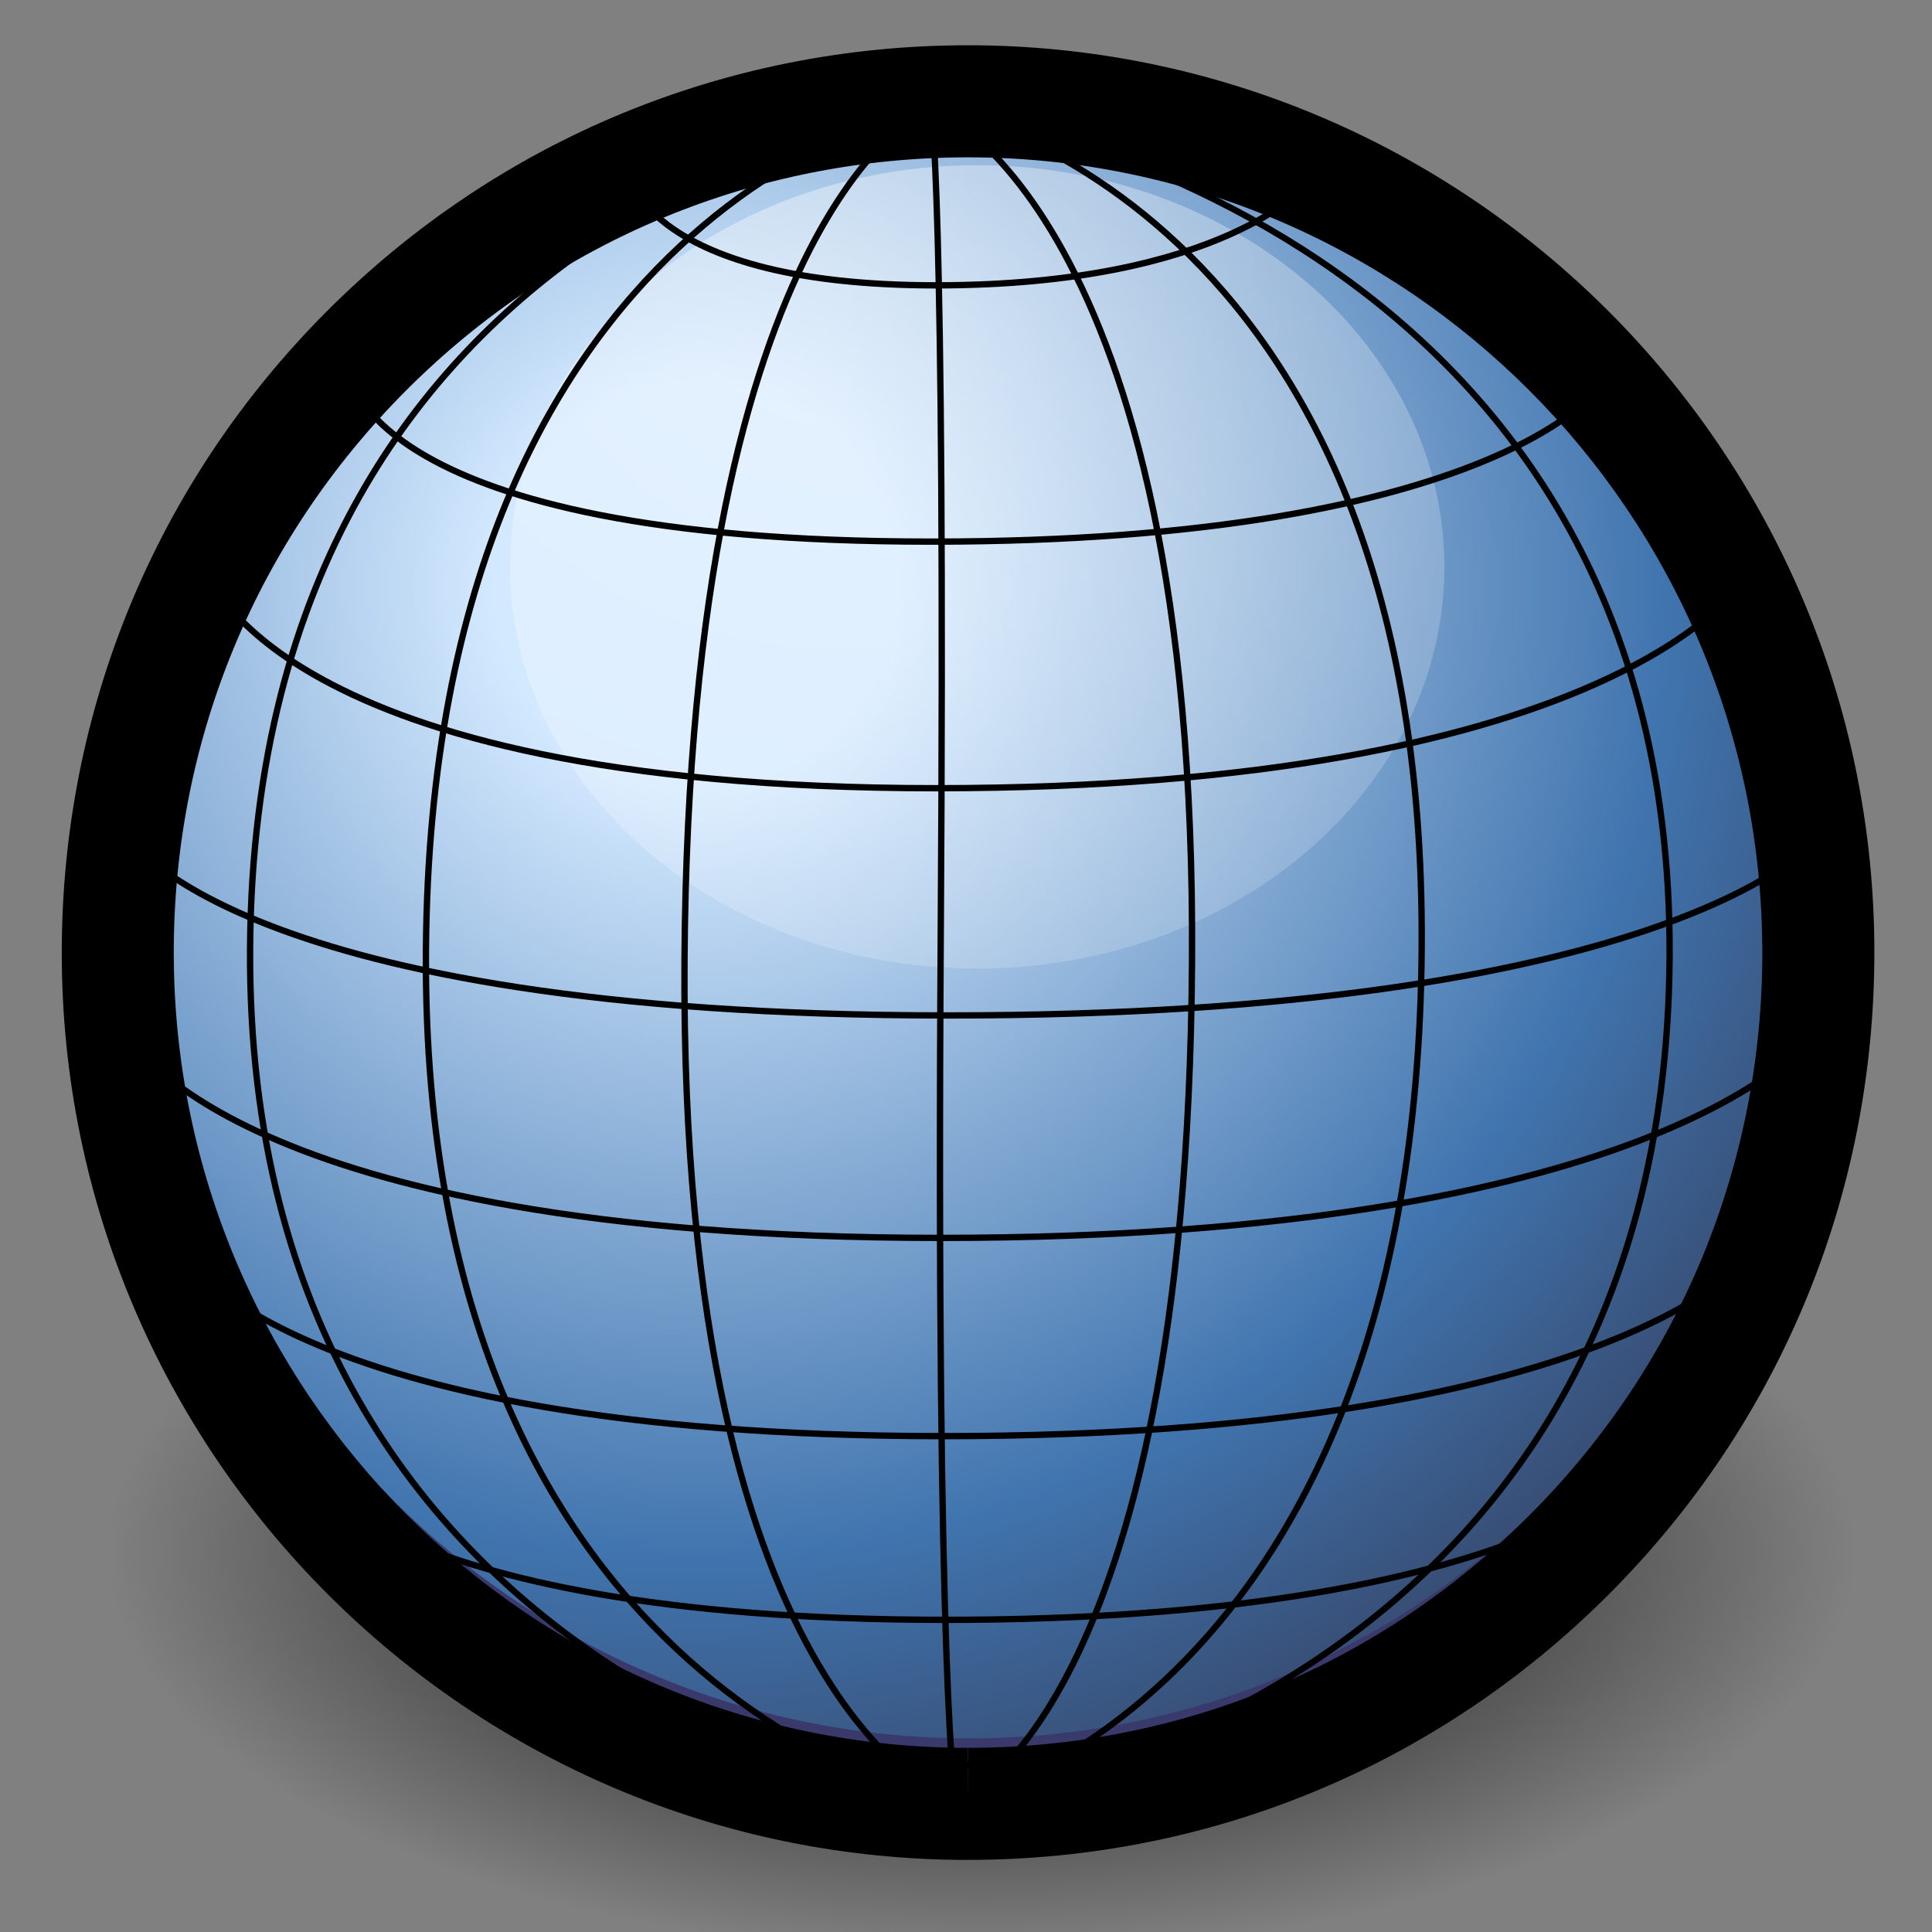 <?xml version="1.0" encoding="UTF-8" standalone="no"?>
<!-- Generator: Adobe Illustrator 14.0.0, SVG Export Plug-In . SVG Version: 6.00 Build 43363)  -->

<svg
   xmlns:dc="http://purl.org/dc/elements/1.1/"
   xmlns:cc="http://creativecommons.org/ns#"
   xmlns:rdf="http://www.w3.org/1999/02/22-rdf-syntax-ns#"
   xmlns:svg="http://www.w3.org/2000/svg"
   xmlns="http://www.w3.org/2000/svg"
   xmlns:xlink="http://www.w3.org/1999/xlink"
   xmlns:sodipodi="http://sodipodi.sourceforge.net/DTD/sodipodi-0.dtd"
   xmlns:inkscape="http://www.inkscape.org/namespaces/inkscape"
   version="1.1"
   id="svg1"
   sodipodi:version="0.32"
   inkscape:version="0.48.0 r9654"
   sodipodi:docname="semperWeb-big.svg"
   inkscape:output_extension="org.inkscape.output.svg.inkscape"
   x="0px"
   y="0px"
   width="100"
   height="100"
   viewBox="0 0 100 100"
   xml:space="preserve"><rect x="0" y="0" width="100" height="100" fill="#808080" stroke="none"/>
<defs
   id="defs3">
	
	
		<inkscape:perspective
   id="perspective28"
   inkscape:persp3d-origin="372.04724 : 350.78739 : 1"
   inkscape:vp_z="744.09448 : 526.18109 : 1"
   inkscape:vp_y="0 : 1000 : 0"
   inkscape:vp_x="0 : 526.18109 : 1"
   sodipodi:type="inkscape:persp3d">
		</inkscape:perspective>

	
	
	
	
	
	
	
	
	
	
	
	
	
	
	
	

		
			
		
	<radialGradient
   inkscape:collect="always"
   xlink:href="#linearGradient4114"
   id="radialGradient4120"
   gradientTransform="scale(1.644,0.608)"
   cx="15.116"
   cy="63.965"
   fx="15.116"
   fy="63.965"
   r="12.289"
   gradientUnits="userSpaceOnUse" /><linearGradient
   inkscape:collect="always"
   id="linearGradient4114"><stop
     stop-color="#000000"
     stop-opacity="1"
     offset="0"
     id="stop4116" /><stop
     stop-color="#000000"
     stop-opacity="0"
     offset="1"
     id="stop4118" /></linearGradient><radialGradient
   inkscape:collect="always"
   xlink:href="#linearGradient3962"
   id="radialGradient3968"
   gradientTransform="scale(1,1)"
   cx="18.248"
   cy="15.716"
   fx="18.248"
   fy="15.716"
   r="29.993"
   gradientUnits="userSpaceOnUse" /><linearGradient
   id="linearGradient3962"><stop
     stop-color="#d3e9ff"
     stop-opacity="1"
     offset="0"
     id="stop3964" /><stop
     stop-color="#d3e9ff"
     stop-opacity="1"
     offset="0.155"
     id="stop4134" /><stop
     stop-color="#4074ae"
     stop-opacity="1"
     offset="0.75"
     id="stop4346" /><stop
     stop-color="#36486c"
     stop-opacity="1"
     offset="1"
     id="stop3966" /></linearGradient><radialGradient
   inkscape:collect="always"
   xlink:href="#linearGradient4350"
   id="radialGradient4356"
   gradientTransform="scale(1.18,0.848)"
   cx="11.827"
   cy="10.476"
   fx="11.827"
   fy="10.476"
   r="32.665"
   gradientUnits="userSpaceOnUse" /><linearGradient
   inkscape:collect="always"
   id="linearGradient4350"><stop
     stop-color="#ffffff"
     stop-opacity="1"
     offset="0"
     id="stop4352" /><stop
     stop-color="#ffffff"
     stop-opacity="0"
     offset="1"
     id="stop4354" /></linearGradient><radialGradient
   r="32.665"
   fy="10.476"
   fx="11.827"
   cy="10.476"
   cx="11.827"
   gradientTransform="scale(1.18,0.848)"
   gradientUnits="userSpaceOnUse"
   id="radialGradient3188"
   xlink:href="#linearGradient4350"
   inkscape:collect="always" /></defs>
<sodipodi:namedview
   id="base"
   inkscape:window-y="-8"
   inkscape:window-x="-8"
   inkscape:window-height="745"
   inkscape:window-width="1360"
   inkscape:current-layer="svg1"
   inkscape:pageshadow="2"
   inkscape:pageopacity="0.0"
   inkscape:zoom="3.138402"
   showgrid="false"
   borderopacity="1.0"
   bordercolor="#666666"
   inkscape:cy="21.004812"
   pagecolor="#ffffff"
   inkscape:cx="29.513245"
   inkscape:window-maximized="0">
	</sodipodi:namedview>
<g
   transform="matrix(2.237,0,0,2.237,-4.787,-4.82)"
   id="g3155"><path
     style="fill:url(#radialGradient4120);fill-opacity:1;stroke:none"
     transform="matrix(1,0,0,1.243,0,-10.272)"
     d="m 45.053,38.909 c 0,4.128 -9.045,7.475 -20.203,7.475 -11.158,0 -20.203,-3.347 -20.203,-7.475 0,-4.128 9.045,-7.475 20.203,-7.475 11.158,0 20.203,3.347 20.203,7.475 z"
     sodipodi:ry="7.4751287"
     sodipodi:rx="20.203051"
     sodipodi:cy="38.908627"
     sodipodi:cx="24.849752"
     id="path4112"
     sodipodi:type="arc" /><path
     style="fill:url(#radialGradient3968);fill-opacity:1;fill-rule:nonzero;stroke:#39396c;stroke-miterlimit:4;stroke-opacity:1"
     inkscape:connector-curvature="0"
     id="path3214"
     d="m 43.96,23.485 c 0,10.71 -8.682,19.392 -19.39,19.392 -10.709,0 -19.391,-8.682 -19.391,-19.392 0,-10.709 8.682,-19.39 19.391,-19.39 10.708,0 19.39,8.681 19.39,19.39 l 0,0 z"
     stroke-miterlimit="4" /><path
     style="opacity:0.422;fill:url(#radialGradient3188);fill-opacity:1;stroke:none"
     transform="matrix(0.836,0,0,1,9.887,0)"
     d="m 30.709,15.271 c 0,5.133 -5.789,9.293 -12.93,9.293 -7.141,0 -12.93,-4.161 -12.93,-9.293 0,-5.133 5.789,-9.293 12.93,-9.293 7.141,0 12.93,4.161 12.93,9.293 z"
     sodipodi:ry="9.2934036"
     sodipodi:rx="12.929953"
     sodipodi:cy="15.271057"
     sodipodi:cx="17.778685"
     id="path4348"
     sodipodi:type="arc" /></g><g
   id="g3043"
   transform="matrix(1.737,0,0,1.737,14.822,7.623)"><path
     inkscape:connector-curvature="0"
     id="path11"
     d="m 20.322,51.034 h -0.012 c -14.884,0 -26.998,-12.121 -27.003,-27.019 -0.003,-7.237 2.804,-14.025 7.903,-19.132 5.1,-5.106 11.881,-7.92 19.095,-7.923 14.896,0 27.01,12.121 27.015,27.019 0.003,7.236 -2.804,14.024 -7.903,19.131 -5.099,5.107 -11.88,7.921 -19.094,7.923 l 0,0 z M 20.313,0.3 C 13.983,0.302 8.04,2.768 3.571,7.244 -0.898,11.72 -3.358,17.669 -3.355,23.997 -3.351,37.071 7.265,47.694 20.31,47.694 v 1.67 l 0.011,-1.67 C 26.643,47.692 32.586,45.227 37.055,40.75 41.524,36.275 43.983,30.325 43.981,23.998 43.977,10.923 33.36,0.3 20.313,0.3 l 0,0 z" /><path
     id="path4042"
     sodipodi:nodetypes="ccc"
     d="m 19.205,-1.217 c 0,0 -7.194,2.933 -7.341,25.41 -0.148,22.477 8.079,25.162 8.079,25.162"
     inkscape:connector-curvature="0"
     style="fill:none;stroke:#000000;stroke-width:0.189" /><path
     id="path7092"
     sodipodi:nodetypes="ccc"
     d="m 19.205,-1.217 c 0,0 22.161,2.882 22.013,25.359 C 41.071,46.619 19.944,49.356 19.944,49.356"
     inkscape:connector-curvature="0"
     style="fill:none;stroke:#000000;stroke-width:0.189" /><path
     id="path7093"
     sodipodi:nodetypes="ccc"
     d="m 19.205,-1.217 c 0,0 7.929,3.028 7.782,25.505 -0.148,22.477 -7.043,25.068 -7.043,25.068"
     inkscape:connector-curvature="0"
     style="fill:none;stroke:#000000;stroke-width:0.189" /><path
     id="path7094"
     sodipodi:nodetypes="ccc"
     d="m 19.205,-1.217 c 0,0 -20.139,2.596 -20.286,25.073 -0.148,22.477 21.024,25.5 21.024,25.5"
     inkscape:connector-curvature="0"
     style="fill:none;stroke:#000000;stroke-width:0.189" /><path
     id="path7095"
     sodipodi:nodetypes="ccc"
     d="m 19.205,-1.217 c 0,0 14.774,2.594 14.626,25.071 -0.148,22.477 -13.888,25.502 -13.888,25.502"
     inkscape:connector-curvature="0"
     style="fill:none;stroke:#000000;stroke-width:0.189" /><path
     id="path7096"
     sodipodi:nodetypes="ccc"
     d="m 19.205,-1.217 c 0,0 -14.897,2.695 -15.046,25.172 C 4.011,46.431 19.944,49.355 19.944,49.355"
     inkscape:connector-curvature="0"
     style="fill:none;stroke:#000000;stroke-width:0.189" /><path
     id="path7097"
     sodipodi:nodetypes="ccc"
     d="m 19.205,-1.217 c 0,0 0.443,2.161 0.295,24.639 -0.147,22.477 0.443,25.934 0.443,25.934"
     inkscape:connector-curvature="0"
     style="fill:none;stroke:#000000;stroke-width:0.189" /><path
     id="path7107"
     d="m 10.193,0.8 c 0,0 0.59,3.314 9.16,3.314 8.569,0 11.081,-3.026 11.081,-3.026"
     inkscape:connector-curvature="0"
     style="fill:none;stroke:#000000;stroke-width:0.189" /><path
     id="path7108"
     sodipodi:nodetypes="ccc"
     d="m 1.878,6.708 c 0,0 0.42,5.043 17.344,5.043 16.922,0 20.117,-4.755 19.822,-4.611"
     inkscape:connector-curvature="0"
     style="fill:none;stroke:#000000;stroke-width:0.189" /><path
     id="path7109"
     sodipodi:nodetypes="ccc"
     d="m -2.374,12.615 c 0,0 1.955,6.484 21.727,6.484 19.772,0 23.795,-5.907 23.795,-5.907"
     inkscape:connector-curvature="0"
     style="fill:none;stroke:#000000;stroke-width:0.189" /><path
     id="path7110"
     sodipodi:nodetypes="ccc"
     d="m -4.721,20.54 c 0,0 3.234,5.33 24.431,5.33 21.197,0 25.638,-5.042 25.638,-5.042"
     inkscape:connector-curvature="0"
     style="fill:none;stroke:#000000;stroke-width:0.189" /><path
     id="path7111"
     sodipodi:nodetypes="ccc"
     d="m -4.721,26.447 c 0,0 3.083,6.052 24.217,6.052 21.133,0 25.704,-5.763 25.704,-5.763"
     inkscape:connector-curvature="0"
     style="fill:none;stroke:#000000;stroke-width:0.189" /><path
     id="path7112"
     sodipodi:nodetypes="ccc"
     d="m -3.259,32.787 c 0,0 2.993,5.619 22.827,5.619 19.833,0 24.021,-5.331 24.021,-5.331"
     inkscape:connector-curvature="0"
     style="fill:none;stroke:#000000;stroke-width:0.189" /><path
     id="path7113"
     sodipodi:nodetypes="ccc"
     d="m -0.04,38.982 c 0,0 2.514,4.898 19.685,4.898 17.171,0 20.873,-4.61 20.873,-4.61"
     inkscape:connector-curvature="0"
     style="fill:none;stroke:#000000;stroke-width:0.189" /><path
     id="path7114"
     sodipodi:nodetypes="ccc"
     d="m 4.639,43.592 c 0,0 2.094,4.611 15.301,4.611 13.209,0 15.898,-4.323 15.898,-4.323"
     inkscape:connector-curvature="0"
     style="fill:none;stroke:#000000;stroke-width:0.189" /></g>
</svg>